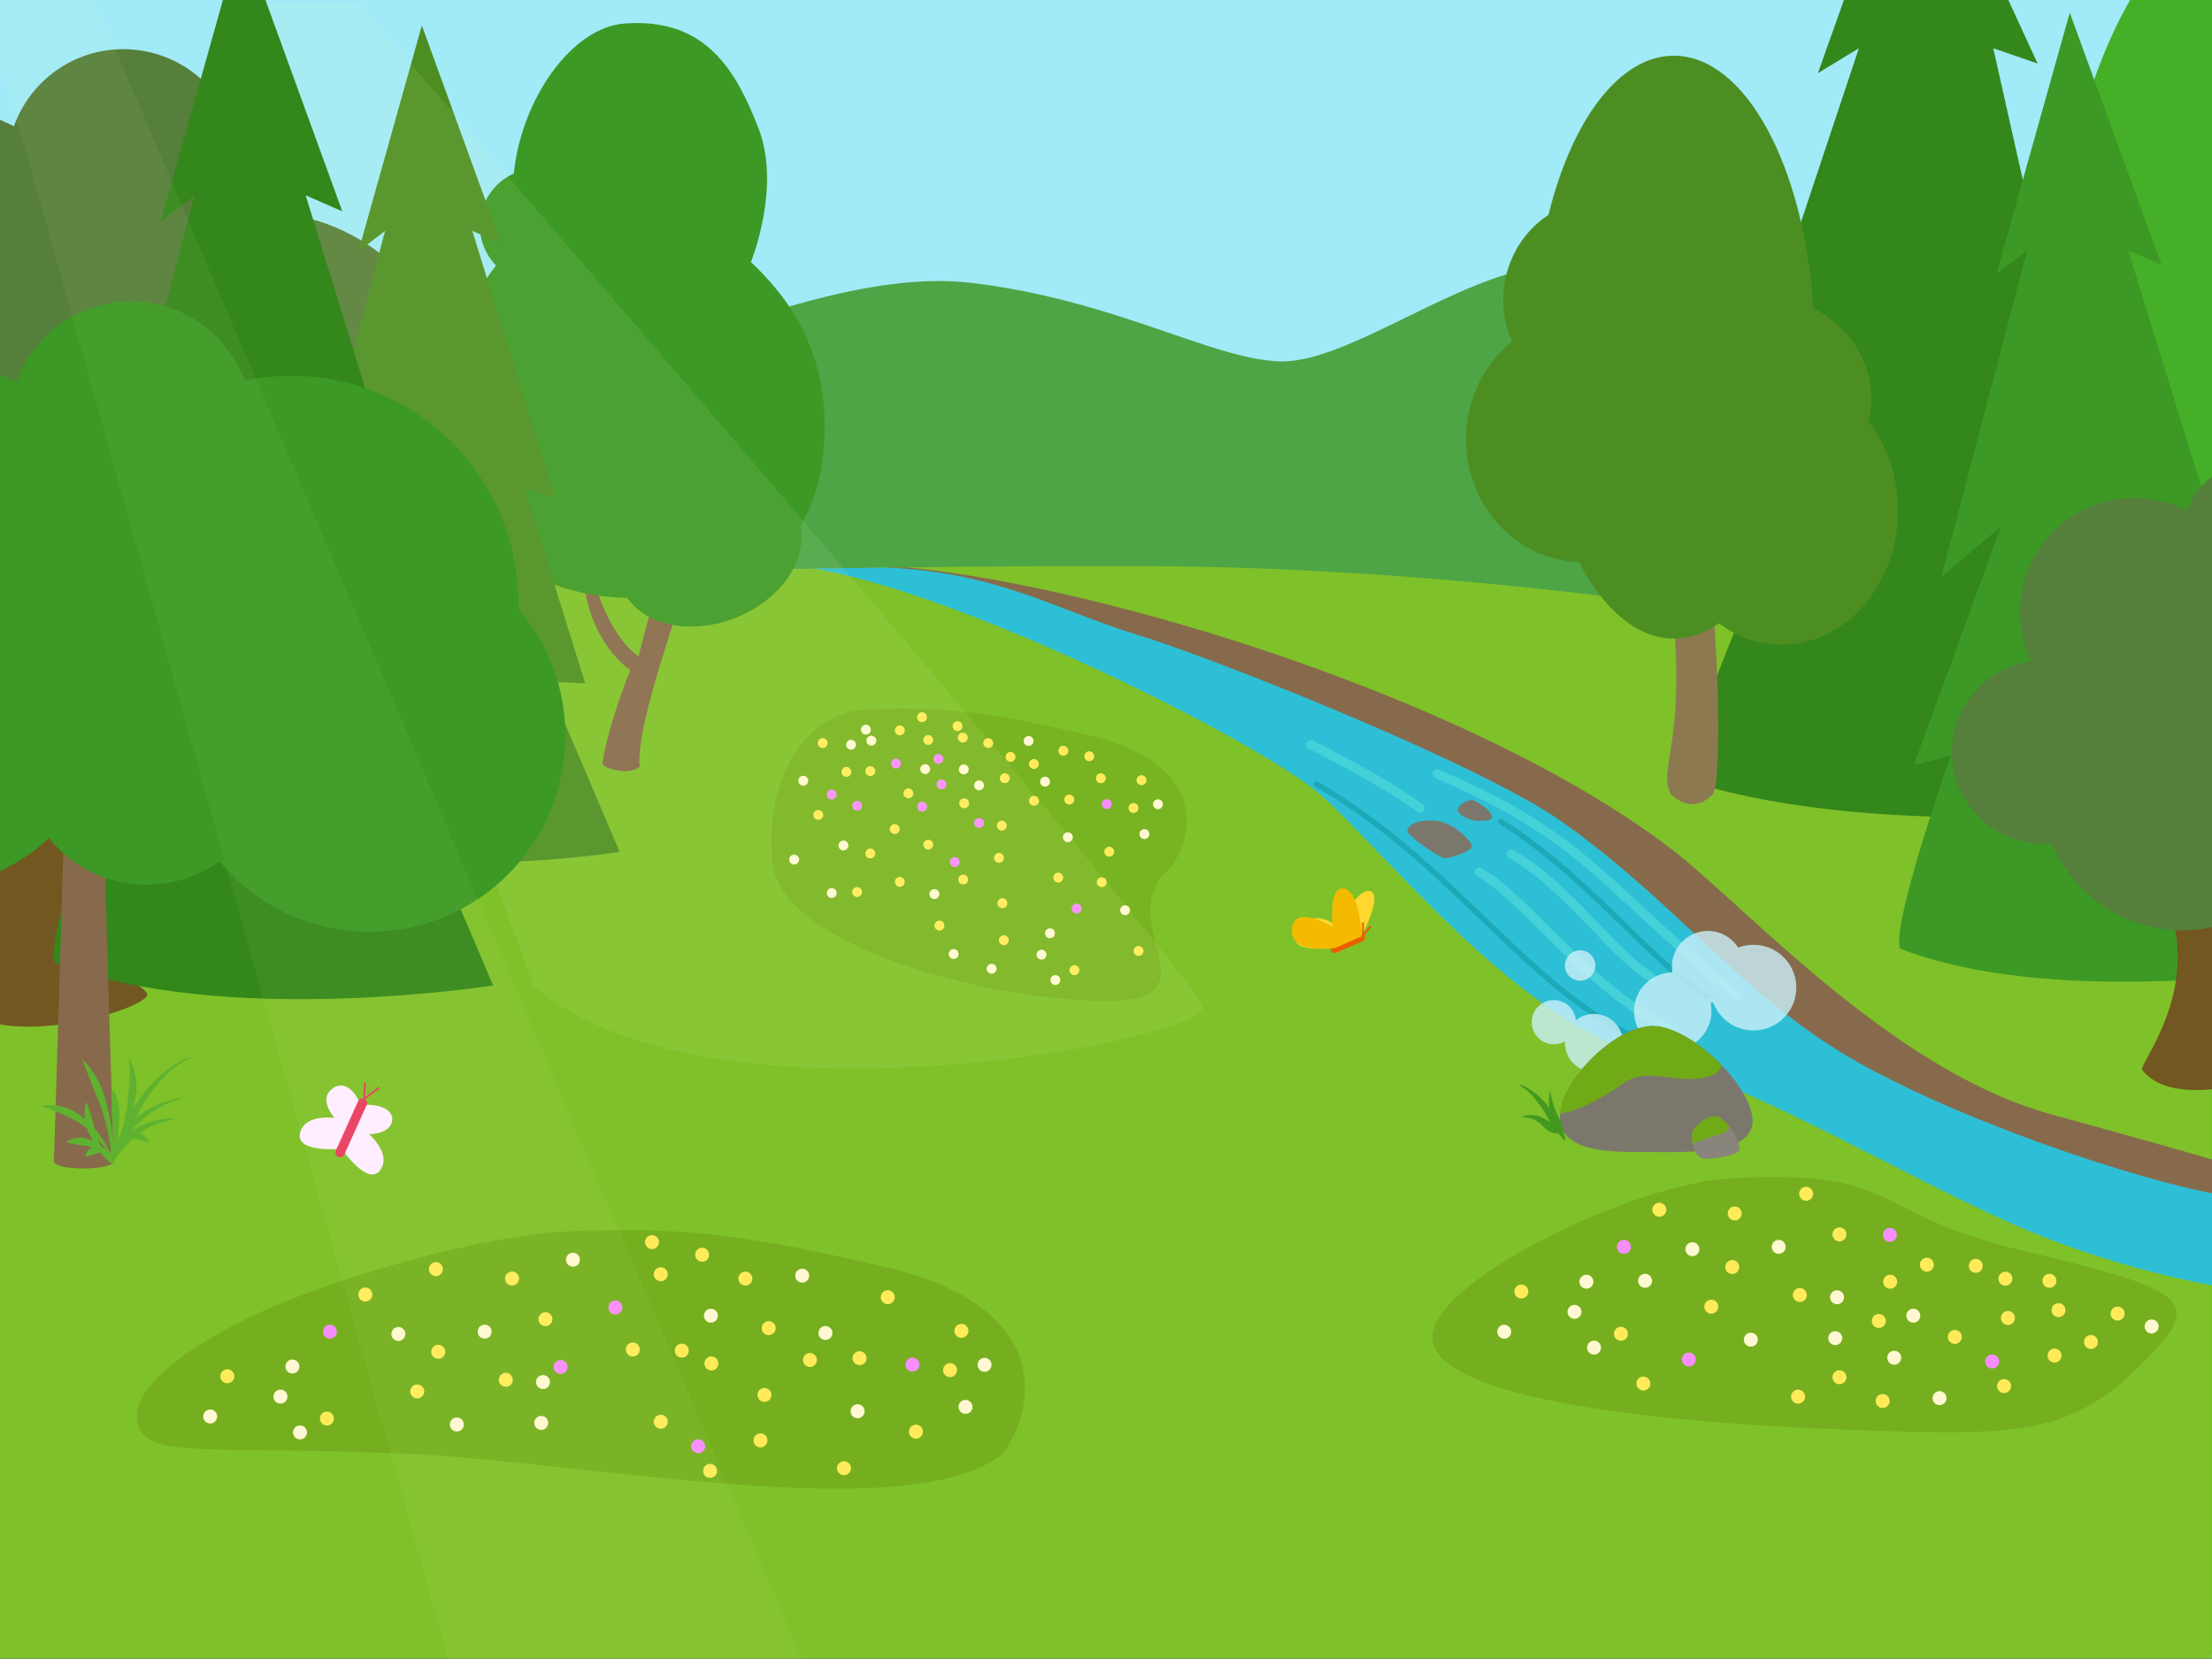 <?xml version="1.0" encoding="utf-8"?>
<!-- Generator: Adobe Illustrator 15.0.0, SVG Export Plug-In . SVG Version: 6.00 Build 0)  -->
<!DOCTYPE svg PUBLIC "-//W3C//DTD SVG 1.1//EN" "http://www.w3.org/Graphics/SVG/1.1/DTD/svg11.dtd">
<svg version="1.1" id="Final" xmlns="http://www.w3.org/2000/svg" xmlns:xlink="http://www.w3.org/1999/xlink" x="0px" y="0px"
	 width="480px" height="360px" viewBox="0 0 480 360" enable-background="new 0 0 480 360" xml:space="preserve">
<rect x="0" y="0" width="480" height="360" fill="#333333" stroke="none"/>
<g id="fixed">
	<rect x="-0.024" y="-0.104" fill="#A1EAF7" width="480" height="360.001"/>
	<path fill="#4DA546" d="M434.532,98.387c-22.273,6.089-78.836-42.631-98.41-40.805c-19.572,1.827-43.77,21.448-58.619,20.84
		c-14.85-0.609-35.773-13.395-66.822-17.048s-74.006,19.585-88.18,21.411c-14.174,1.826-38.714-4.973-71.787-15.932
		C17.64,55.895,0.489,66.245,0.489,66.245v292.623h479.486V72.16C477.63,74.161,455.591,92.631,434.532,98.387z"/>
	<path fill="#7FC129" d="M479.976,359.897V153.77c-26.791-7.415-128.674-30.463-230.174-30.909
		c-113.94-0.499-179.183,6.789-249.826-9.923v246.96H479.976z"/>
</g>
<g>
	<path fill="#876A4B" d="M519.876,212.368c-0.797,3.195-33.553,13.582-43.938,0c-1.598-1.598,20.771-27.162,7.988-57.521
		c9.586-9.587,29.559-7.988,27.961,0C495.909,206.775,520.675,209.173,519.876,212.368"/>
	<path fill="#45AF27" d="M546.776,70.297c0,52.799-22.564,95.6-50.4,95.6c-27.834,0-50.4-42.801-50.4-95.6s22.566-95.6,50.4-95.6
		C524.212-25.303,546.776,17.498,546.776,70.297"/>
</g>
<g>
	<path fill="#725721" d="M31.923,215.97c-0.798,3.195-33.552,13.582-43.938,0c-1.597-1.598,20.771-27.161,7.989-57.521
		c9.586-9.587,29.559-7.989,27.961,0C7.956,210.378,32.723,212.774,31.923,215.97"/>
	<path fill="#567F3B" d="M-36.932,92.942c-5.808,7.907-9.242,17.667-9.242,28.23c0,26.364,21.372,47.734,47.734,47.734
		c7.631,0,14.843-1.79,21.24-4.974l0.173-0.09c3.147,0.991,6.496,1.528,9.97,1.528c11.651,0,21.892-6.017,27.804-15.107l-0.038-0.03
		c4.125,3.405,9.414,5.45,15.181,5.45c13.184,0,23.869-10.686,23.869-23.866c0-7.62-3.57-14.405-9.129-18.775l0.206,0.171
		c5.012-6.967,7.965-15.513,7.965-24.75c0-23.434-18.997-42.43-42.432-42.43c-2.256,0-4.472,0.176-6.632,0.516l-0.093-0.14
		c1.48-3.208,2.305-6.779,2.305-10.544c0-13.913-11.279-25.192-25.193-25.192c-10.95,0-20.264,6.986-23.737,16.743l-0.052-0.03
		c-5.312-2.771-11.353-4.337-17.759-4.337c-21.236,0-38.454,17.216-38.454,38.453c0,12.994,6.446,24.481,16.313,31.442
		L-36.932,92.942z"/>
</g>
<path fill="#33871B" d="M415.667-43.725l-21.184,59.599l8.891-5.405l-24.781,74.413l17.215-11.501l-25.158,54.37l10.594-2.092
	c0,0-17.213,38.688-14.566,43.915c43.695,13.593,105.926,5.228,105.926,5.228l-21.186-42.868h7.945l-23.834-53.325l13.242,4.183
	l-16.24-72.322l9.619,3.314L415.667-43.725z"/>
<path fill="#3C9925" d="M449.14,2.739l-15.928,56.745l6.686-5.147l-18.633,70.851l12.943-10.95l-18.916,51.767l7.965-1.991
	c0,0-12.941,36.835-10.951,41.812c32.854,12.941,86.518,4.495,86.518,4.495l-18.205-42.781l9.557,0.455l-15.256-48.956l7.52,2.079
	l-20.621-66.78l7.234,3.156L449.14,2.739z"/>
<g id="tree2">
	<path fill="#876A4B" d="M143.36,126.235c-1.751,3.764-4.773,16.155-4.773,16.155s-6.045-3.324-9.75-16.679
		c-3.549-0.852-2.082,1.23-2.082,1.23c1.857,13.333,10.019,18.471,10.019,18.471s-4.836,11.788-6.045,20.251
		c0.202,1.178,6.045,2.721,8.101,0.666c-1.149-8.524,9.66-37.162,9.545-38.862C149.468,125.162,145.11,122.473,143.36,126.235"/>
	<path fill="#3C9925" d="M107.798,57.364c-5.389,7.1-13.028,19.89-11.942,34.283c1.657,21.948,16.151,38.099,41.413,38.099
		c-0.379,0-0.756-0.004-1.131-0.011c4.121,6.08,13.978,8.073,23.445,4.342c9.784-3.856,15.701-12.467,14.04-19.896l0.125-0.184
		c2.672-4.424,4.323-9.796,4.933-16.138c2.071-21.534-8.282-33.958-15.736-40.998c0,0,6.626-16.15,1.657-28.988
		c-4.97-12.838-11.596-24.02-28.989-22.776c-11.697,0.835-22.463,16.631-24.095,32.353l-0.019,0.2
		c-4.336,1.938-7.359,6.287-7.359,11.344c0,3.346,1.326,6.381,3.477,8.614L107.798,57.364z"/>
</g>
<g id="tree1_1_">
	<path fill="#8C7950" d="M371.61,172.421c-2.324,2.308-5.305,3.302-9.088-0.08c-3.041-6.589,4.445-11.193-0.506-48.657
		c1.307-5.93,6.588-9.124,8.615,0C372.659,132.807,373.935,170.112,371.61,172.421"/>
	<path fill="#4D8E23" d="M405.378,91.309c2.07-6.996-0.398-15.38-6.883-21.075c-1.562-1.371-3.25-2.489-5.004-3.358
		c-1.994-30.93-14.781-54.787-30.26-54.787c-11.877,0-22.168,14.045-27.217,34.552c-5.881,3.813-9.803,10.647-9.803,18.446
		c0,3.228,0.676,6.287,1.881,9.038c-6.059,4.863-9.975,12.554-9.975,21.212c0,14.448,10.896,26.2,24.48,26.607
		c5.434,10.324,12.678,16.627,20.633,16.627c3.42,0,6.707-1.164,9.775-3.311c3.932,2.926,8.609,4.631,13.635,4.631
		c13.92,0,25.205-13.034,25.205-29.113C411.847,103.292,409.399,96.467,405.378,91.309"/>
</g>
<g id="river_1_">
	<path fill="#876A4B" d="M196.702,123.112c43.077,4.103,123.58,28.707,165.92,61.083c16.066,12.284,47.775,48.102,82.564,57.641
		s41.539,11.795,41.539,11.795v9.026c0,0-61.539-11.283-92.309-32.821s-78.461-57.437-108.717-70.257
		c-26.359-11.169-93.125-36.415-93.125-36.415L196.702,123.112z"/>
	<path fill="#2DBFD6" d="M485.187,279.785c0,0-23.076-3.077-47.691-13.847c-24.617-10.769-55.385-29.743-82.053-37.436
		c-26.666-7.692-55.896-44.615-68.717-55.898c-12.82-11.282-76.738-43.573-110.071-49.215l15.921-0.226
		c24.103,1.026,37.227,9.44,54.15,14.568c16.922,5.129,76.156,28.712,92.82,41.026c25.26,17.975,38.975,38.154,64.615,52.309
		c25.641,14.153,66.236,26.974,80,28.513L485.187,279.785z"/>
	<path fill="#1DA9B7" d="M355.604,226.065c-0.08,0-0.164-0.017-0.244-0.052c-12.398-5.537-22.805-15.533-33.822-26.116
		c-10.738-10.314-21.842-20.98-36.223-29.257c-0.287-0.165-0.387-0.532-0.221-0.819c0.164-0.287,0.531-0.386,0.818-0.221
		c14.51,8.35,25.666,19.067,36.457,29.432c10.939,10.508,21.273,20.434,33.48,25.886c0.303,0.135,0.438,0.49,0.303,0.792
		C356.054,225.934,355.835,226.065,355.604,226.065z M371.229,216.563c0.168-0.285,0.072-0.653-0.213-0.822
		c-5.904-3.484-11.512-8.957-18.002-15.294c-7.51-7.329-16.02-15.637-27.008-22.675c-0.279-0.179-0.65-0.098-0.83,0.182
		c-0.178,0.279-0.098,0.65,0.182,0.829c10.887,6.972,19.35,15.233,26.816,22.523c6.549,6.391,12.203,11.911,18.232,15.469
		c0.096,0.056,0.201,0.083,0.305,0.083C370.917,216.858,371.116,216.753,371.229,216.563z"/>
	<path fill="#44D1D8" d="M363.438,224.894c-0.148,0-0.301-0.033-0.441-0.104c-11.701-5.771-21.066-15.113-28.592-22.619
		c-5.252-5.24-9.789-9.766-13.889-11.988c-0.486-0.264-0.666-0.871-0.402-1.355c0.264-0.486,0.871-0.666,1.355-0.402
		c4.354,2.36,8.984,6.98,14.348,12.33c7.809,7.788,16.658,16.615,28.062,22.241c0.496,0.244,0.699,0.844,0.455,1.339
		C364.161,224.688,363.806,224.894,363.438,224.894z M377.864,216.538c0.314-0.454,0.199-1.077-0.254-1.391
		c-4.135-2.851-12.475-10.465-28.09-24.802c-14.264-13.097-27.072-18.801-34.725-22.208c-0.908-0.404-1.746-0.777-2.506-1.127
		c-0.502-0.23-1.096-0.011-1.326,0.49c-0.232,0.502-0.012,1.096,0.49,1.326c0.768,0.354,1.611,0.729,2.527,1.138
		c7.541,3.357,20.164,8.979,34.188,21.854c15.682,14.398,24.062,22.049,28.305,24.975c0.174,0.119,0.371,0.177,0.568,0.177
		C377.358,216.971,377.671,216.82,377.864,216.538z M359.013,212.464c0.285-0.473,0.131-1.088-0.342-1.371
		c-3.439-2.063-7.428-6.203-11.65-10.584c-5.486-5.692-11.703-12.145-18.541-16.049c-0.479-0.274-1.09-0.107-1.363,0.372
		s-0.107,1.091,0.371,1.364c6.588,3.763,12.701,10.104,18.092,15.7c4.318,4.479,8.396,8.711,12.062,10.911
		c0.16,0.097,0.338,0.143,0.514,0.143C358.495,212.95,358.825,212.776,359.013,212.464z M308.989,175.98
		c0.33-0.442,0.238-1.069-0.205-1.399c-8.176-6.088-23.234-13.557-23.871-13.871c-0.496-0.244-1.096-0.042-1.34,0.453
		s-0.043,1.095,0.453,1.34c0.154,0.076,15.533,7.704,23.562,13.683c0.18,0.134,0.389,0.198,0.598,0.198
		C308.491,176.384,308.792,176.244,308.989,175.98z"/>
	<path opacity="0.8" fill="#CAF0F9" d="M346.183,209.516c0,1.822-1.477,3.3-3.299,3.3s-3.301-1.478-3.301-3.3
		c0-1.823,1.479-3.3,3.301-3.3S346.183,207.692,346.183,209.516 M371.767,217.519c1.305,3.558,4.723,6.096,8.732,6.096
		c5.135,0,9.299-4.164,9.299-9.3s-4.164-9.299-9.299-9.299c-1.172,0-2.293,0.219-3.326,0.614l-0.006-0.024
		c-1.389-2.159-3.811-3.59-6.568-3.59c-4.307,0-7.799,3.492-7.799,7.8c0,0.396,0.029,0.784,0.086,1.164l0.016,0.04
		c-4.602,0.044-8.318,3.784-8.318,8.396c0,4.639,3.76,8.399,8.4,8.399c4.639,0,8.398-3.761,8.398-8.399
		c0-0.629-0.074-1.24-0.205-1.829l-0.09,0.014c0.242-0.015,0.48-0.04,0.715-0.077L371.767,217.519z M339.603,225.956
		c-0.008,0.119-0.02,0.237-0.02,0.358c0,3.479,2.82,6.3,6.301,6.3c3.479,0,6.299-2.82,6.299-6.3s-2.82-6.3-6.299-6.3
		c-1.484,0-2.846,0.516-3.922,1.374l0.002-0.008c-0.219-2.448-2.275-4.366-4.779-4.366c-2.652,0-4.801,2.149-4.801,4.8
		c0,2.651,2.148,4.8,4.801,4.8c0.832,0,1.617-0.212,2.299-0.586L339.603,225.956z"/>
	<path fill="#7C776C" d="M323.749,177.197c0,1.134-2.408,0.901-3.402,0.901c-0.996,0-4.004-1.169-4.004-2.302
		c0-1.134,2.008-2.202,3.002-2.202S323.749,176.064,323.749,177.197 M319.36,183.67c0-1.133-3.955-5.352-8.143-5.584
		c-4.188-0.233-5.797,1.133-5.797,2.267s7.129,5.877,8.123,5.877C314.54,186.229,319.36,184.804,319.36,183.67"/>
</g>
<g>
	<path fill="#7C776C" d="M380.308,243.283c0,7.553-15.475,6.709-23.74,6.709c-8.264,0-18.061-0.188-18.061-7.741
		s11.861-19.609,20.125-19.609C366.897,222.642,380.308,235.731,380.308,243.283"/>
	<path fill="#89857C" d="M377.493,249.146c0,1.729-5.488,2.309-7.582,2.309s-2.803-3.381-2.803-5.111c0-1.729,3.016-4.12,5.109-4.12
		S377.493,247.417,377.493,249.146"/>
	<path fill="#71AA17" d="M358.632,222.642c4.459,0,10.412,3.809,14.951,8.502c-0.316,1.461-1.648,2.513-5.096,2.896
		c-5.936,0.658-11.541-2.309-16.156,0.988c-3.578,2.557-8.744,5.706-13.803,6.686C339.062,234.141,350.56,222.642,358.632,222.642
		 M372.218,242.224c-2.094,0-5.109,2.391-5.109,4.12c0,0.512,0.062,1.168,0.203,1.839c0.885-0.351,2.027-0.778,3.484-1.278
		c3.551-1.217,3.693-0.856,4.516-2.321C374.319,243.272,373.159,242.224,372.218,242.224"/>
</g>
<path fill="#4D8E23" d="M91.54,5.523L77.779,54.549l5.776-4.446l-16.097,61.213l11.182-9.46l-16.342,44.726l6.881-1.721
	c0,0-11.181,31.824-9.461,36.126c28.384,11.181,74.748,3.884,74.748,3.884l-15.728-36.963l8.256,0.393l-13.18-42.298l6.496,1.797
	l-17.816-57.696l6.25,2.727L91.54,5.523z"/>
<g>
	<path opacity="0.8" fill="#73AA1D" d="M217.737,315.356c8.389-12.142,8.413-32.291-24.808-40.201
		c-33.22-7.91-46.103-8.688-67.616-8.056s-55.509,11.08-71.645,18.989c-16.135,7.91-26.393,16.986-23.545,23.631
		c2.848,6.645,14.642,4.055,55.771,5.637S197.533,331.838,217.737,315.356"/>
	<path fill="#F78DFF" d="M123.162,296.63c0,0.838-0.679,1.518-1.517,1.518c-0.838,0-1.518-0.68-1.518-1.518
		c0-0.837,0.68-1.517,1.518-1.517C122.483,295.113,123.162,295.793,123.162,296.63 M135.045,283.735
		c0-0.838-0.679-1.518-1.517-1.518s-1.517,0.68-1.517,1.518s0.679,1.517,1.517,1.517S135.045,284.573,135.045,283.735
		 M153.014,313.839c0-0.837-0.679-1.517-1.517-1.517c-0.838,0-1.518,0.68-1.518,1.517c0,0.838,0.68,1.518,1.518,1.518
		C152.334,315.356,153.014,314.677,153.014,313.839 M199.521,296.124c0-0.838-0.68-1.517-1.517-1.517
		c-0.838,0-1.517,0.679-1.517,1.517s0.679,1.518,1.517,1.518C198.842,297.642,199.521,296.962,199.521,296.124 M73.104,288.967
		c0-0.838-0.679-1.517-1.517-1.517c-0.838,0-1.518,0.679-1.518,1.517s0.68,1.517,1.518,1.517
		C72.424,290.483,73.104,289.805,73.104,288.967"/>
	<path fill="#FFF8D2" d="M155.778,285.505c0,0.838-0.679,1.517-1.517,1.517s-1.517-0.679-1.517-1.517s0.679-1.518,1.517-1.518
		S155.778,284.667,155.778,285.505 M125.847,273.356c0-0.838-0.679-1.518-1.517-1.518s-1.517,0.68-1.517,1.518
		s0.679,1.517,1.517,1.517S125.847,274.194,125.847,273.356 M64.969,296.525c0-0.837-0.679-1.517-1.517-1.517
		c-0.838,0-1.518,0.68-1.518,1.517c0,0.838,0.68,1.518,1.518,1.518C64.29,298.043,64.969,297.363,64.969,296.525 M87.957,289.471
		c0-0.837-0.68-1.517-1.517-1.517c-0.838,0-1.517,0.68-1.517,1.517c0,0.838,0.679,1.518,1.517,1.518
		C87.277,290.988,87.957,290.309,87.957,289.471 M175.594,276.816c0-0.838-0.679-1.517-1.517-1.517
		c-0.838,0-1.518,0.679-1.518,1.517s0.68,1.517,1.518,1.517C174.915,278.333,175.594,277.654,175.594,276.816 M180.636,289.254
		c0-0.837-0.68-1.517-1.517-1.517c-0.838,0-1.518,0.68-1.518,1.517c0,0.838,0.679,1.518,1.518,1.518
		C179.956,290.771,180.636,290.092,180.636,289.254 M100.647,309.107c0-0.837-0.68-1.517-1.517-1.517
		c-0.838,0-1.518,0.68-1.518,1.517c0,0.838,0.679,1.518,1.518,1.518C99.968,310.625,100.647,309.945,100.647,309.107
		 M119.35,299.899c0-0.837-0.679-1.517-1.517-1.517c-0.838,0-1.518,0.68-1.518,1.517c0,0.838,0.68,1.518,1.518,1.518
		C118.67,301.417,119.35,300.737,119.35,299.899 M106.689,288.966c0-0.837-0.679-1.517-1.517-1.517c-0.838,0-1.518,0.68-1.518,1.517
		c0,0.838,0.68,1.518,1.518,1.518C106.01,290.483,106.689,289.804,106.689,288.966 M62.379,303.065c0-0.838-0.679-1.518-1.517-1.518
		s-1.517,0.68-1.517,1.518s0.679,1.517,1.517,1.517S62.379,303.903,62.379,303.065 M47.13,307.381c0-0.837-0.679-1.517-1.517-1.517
		c-0.838,0-1.518,0.68-1.518,1.517c0,0.838,0.68,1.518,1.518,1.518C46.451,308.898,47.13,308.219,47.13,307.381 M66.617,310.834
		c0-0.838-0.68-1.517-1.517-1.517c-0.838,0-1.517,0.679-1.517,1.517s0.679,1.517,1.517,1.517
		C65.938,312.351,66.617,311.672,66.617,310.834 M187.616,306.239c0-0.837-0.679-1.517-1.517-1.517s-1.517,0.68-1.517,1.517
		c0,0.838,0.679,1.518,1.517,1.518S187.616,307.077,187.616,306.239 M211.028,305.29c0-0.838-0.679-1.517-1.517-1.517
		s-1.517,0.679-1.517,1.517s0.679,1.518,1.517,1.518S211.028,306.128,211.028,305.29 M215.163,296.16
		c0-0.838-0.679-1.517-1.517-1.517s-1.517,0.679-1.517,1.517s0.679,1.517,1.517,1.517S215.163,296.998,215.163,296.16
		 M118.962,308.771c0-0.838-0.679-1.517-1.517-1.517s-1.517,0.679-1.517,1.517s0.679,1.518,1.517,1.518
		S118.962,309.608,118.962,308.771"/>
	<path fill="#FFEB5A" d="M111.278,299.411c0,0.838-0.68,1.518-1.517,1.518c-0.838,0-1.518-0.68-1.518-1.518s0.679-1.517,1.518-1.517
		C110.599,297.895,111.278,298.573,111.278,299.411 M119.875,286.264c0-0.838-0.68-1.517-1.517-1.517
		c-0.838,0-1.517,0.679-1.517,1.517s0.679,1.517,1.517,1.517C119.195,287.78,119.875,287.102,119.875,286.264 M138.838,292.837
		c0-0.838-0.679-1.517-1.517-1.517s-1.517,0.679-1.517,1.517s0.679,1.518,1.517,1.518S138.838,293.675,138.838,292.837
		 M149.458,293.09c0-0.837-0.68-1.517-1.517-1.517c-0.838,0-1.518,0.68-1.518,1.517c0,0.838,0.679,1.518,1.518,1.518
		C148.778,294.607,149.458,293.928,149.458,293.09 M155.891,295.872c0-0.838-0.679-1.518-1.517-1.518s-1.517,0.68-1.517,1.518
		s0.679,1.517,1.517,1.517S155.891,296.71,155.891,295.872 M184.664,318.603c0-0.838-0.679-1.518-1.517-1.518
		c-0.838,0-1.518,0.68-1.518,1.518s0.68,1.517,1.518,1.517C183.985,320.119,184.664,319.44,184.664,318.603 M166.537,312.56
		c0-0.837-0.68-1.517-1.517-1.517c-0.838,0-1.517,0.68-1.517,1.517c0,0.838,0.679,1.518,1.517,1.518
		C165.857,314.077,166.537,313.397,166.537,312.56 M155.604,319.178c0-0.837-0.679-1.517-1.517-1.517
		c-0.838,0-1.518,0.68-1.518,1.517c0,0.838,0.68,1.518,1.518,1.518C154.924,320.695,155.604,320.016,155.604,319.178
		 M188.038,294.722c0-0.838-0.679-1.518-1.517-1.518s-1.517,0.68-1.517,1.518s0.679,1.517,1.517,1.517
		S188.038,295.56,188.038,294.722 M207.682,297.311c0-0.837-0.679-1.517-1.517-1.517s-1.517,0.68-1.517,1.517
		c0,0.838,0.679,1.518,1.517,1.518S207.682,298.148,207.682,297.311 M167.41,302.698c0-0.838-0.68-1.518-1.517-1.518
		c-0.838,0-1.517,0.68-1.517,1.518s0.679,1.517,1.517,1.517C166.73,304.215,167.41,303.536,167.41,302.698 M177.271,295.113
		c0-0.838-0.679-1.517-1.517-1.517s-1.517,0.679-1.517,1.517s0.679,1.517,1.517,1.517S177.271,295.951,177.271,295.113
		 M210.141,288.792c0-0.838-0.68-1.518-1.517-1.518c-0.838,0-1.517,0.68-1.517,1.518s0.679,1.517,1.517,1.517
		C209.461,290.309,210.141,289.63,210.141,288.792 M194.159,281.485c0-0.837-0.68-1.517-1.517-1.517
		c-0.838,0-1.518,0.68-1.518,1.517c0,0.838,0.679,1.518,1.518,1.518C193.479,283.003,194.159,282.323,194.159,281.485
		 M153.877,272.278c0-0.838-0.679-1.517-1.517-1.517c-0.838,0-1.518,0.679-1.518,1.517s0.68,1.518,1.518,1.518
		C153.198,273.796,153.877,273.116,153.877,272.278 M96.107,275.391c0-0.837-0.68-1.517-1.517-1.517
		c-0.838,0-1.517,0.68-1.517,1.517c0,0.838,0.679,1.518,1.517,1.518C95.428,276.908,96.107,276.229,96.107,275.391 M80.794,280.91
		c0-0.838-0.68-1.517-1.517-1.517c-0.838,0-1.518,0.679-1.518,1.517s0.679,1.517,1.518,1.517
		C80.114,282.427,80.794,281.748,80.794,280.91 M50.849,298.653c0-0.838-0.68-1.518-1.517-1.518c-0.838,0-1.518,0.68-1.518,1.518
		s0.679,1.517,1.518,1.517C50.169,300.17,50.849,299.491,50.849,298.653 M96.613,293.343c0-0.838-0.68-1.517-1.517-1.517
		c-0.838,0-1.517,0.679-1.517,1.517s0.679,1.518,1.517,1.518C95.934,294.86,96.613,294.181,96.613,293.343 M112.635,277.448
		c0-0.837-0.68-1.517-1.517-1.517c-0.838,0-1.517,0.68-1.517,1.517c0,0.838,0.679,1.518,1.517,1.518
		C111.955,278.966,112.635,278.286,112.635,277.448 M143.006,269.539c0-0.837-0.679-1.517-1.517-1.517s-1.517,0.68-1.517,1.517
		c0,0.838,0.679,1.518,1.517,1.518S143.006,270.377,143.006,269.539 M144.905,276.5c0-0.838-0.679-1.517-1.517-1.517
		s-1.517,0.679-1.517,1.517s0.679,1.517,1.517,1.517S144.905,277.338,144.905,276.5 M163.255,277.448
		c0-0.837-0.68-1.517-1.517-1.517c-0.838,0-1.518,0.68-1.518,1.517c0,0.838,0.679,1.518,1.518,1.518
		C162.575,278.966,163.255,278.286,163.255,277.448 M168.317,288.206c0-0.838-0.679-1.518-1.517-1.518s-1.517,0.68-1.517,1.518
		s0.679,1.517,1.517,1.517S168.317,289.044,168.317,288.206 M200.271,310.669c0-0.838-0.679-1.518-1.517-1.518
		c-0.838,0-1.518,0.68-1.518,1.518s0.68,1.517,1.518,1.517C199.592,312.186,200.271,311.507,200.271,310.669 M72.454,307.821
		c0-0.838-0.68-1.517-1.517-1.517c-0.838,0-1.518,0.679-1.518,1.517s0.679,1.518,1.518,1.518
		C71.774,309.339,72.454,308.659,72.454,307.821 M92.062,301.939c0-0.837-0.68-1.517-1.517-1.517c-0.838,0-1.517,0.68-1.517,1.517
		c0,0.838,0.679,1.518,1.517,1.518C91.383,303.457,92.062,302.777,92.062,301.939 M144.907,308.514c0-0.838-0.679-1.517-1.517-1.517
		s-1.517,0.679-1.517,1.517s0.679,1.517,1.517,1.517S144.907,309.352,144.907,308.514"/>
</g>
<g id="patch2">
	<path opacity="0.6" fill="#73AA1D" d="M254.177,188.141c5.951-8.615,5.969-22.911-17.602-28.523
		c-23.57-5.611-32.71-6.164-47.974-5.716c-15.264,0.449-22.89,17.4-20.906,33.717c1.984,16.314,40.708,28.42,69.889,29.543
		C266.767,218.283,239.842,199.834,254.177,188.141"/>
	<path fill="#F78DFF" d="M187.075,174.854c0,0.595-0.482,1.076-1.076,1.076c-0.595,0-1.076-0.481-1.076-1.076
		c0-0.594,0.481-1.076,1.076-1.076C186.593,173.777,187.075,174.26,187.075,174.854 M181.56,172.404
		c0-0.594-0.482-1.076-1.076-1.076c-0.595,0-1.077,0.482-1.077,1.076c0,0.595,0.482,1.076,1.077,1.076
		C181.077,173.48,181.56,172.999,181.56,172.404 M195.506,165.704c0-0.594-0.482-1.076-1.076-1.076
		c-0.595,0-1.077,0.482-1.077,1.076c0,0.595,0.482,1.076,1.077,1.076C195.024,166.78,195.506,166.299,195.506,165.704
		 M201.181,175.05c0-0.594-0.482-1.076-1.076-1.076c-0.595,0-1.077,0.482-1.077,1.076c0,0.595,0.482,1.076,1.077,1.076
		C200.699,176.126,201.181,175.645,201.181,175.05 M204.709,164.688c0-0.594-0.482-1.076-1.076-1.076
		c-0.595,0-1.076,0.482-1.076,1.076c0,0.595,0.481,1.076,1.076,1.076C204.227,165.764,204.709,165.282,204.709,164.688
		 M205.37,170.2c0-0.595-0.481-1.076-1.076-1.076s-1.076,0.481-1.076,1.076c0,0.594,0.481,1.076,1.076,1.076
		S205.37,170.794,205.37,170.2 M213.527,178.577c0-0.594-0.481-1.076-1.076-1.076c-0.595,0-1.077,0.482-1.077,1.076
		c0,0.595,0.481,1.076,1.077,1.076C213.046,179.653,213.527,179.172,213.527,178.577 M208.255,187.064
		c0-0.595-0.482-1.076-1.076-1.076c-0.595,0-1.077,0.481-1.077,1.076s0.482,1.076,1.077,1.076
		C207.772,188.141,208.255,187.659,208.255,187.064 M241.251,174.494c0-0.594-0.48-1.075-1.074-1.075
		c-0.596,0-1.077,0.481-1.077,1.075c0,0.595,0.481,1.076,1.077,1.076C240.771,175.57,241.251,175.089,241.251,174.494
		 M234.69,197.153c0-0.594-0.481-1.076-1.076-1.076c-0.594,0-1.076,0.482-1.076,1.076c0,0.595,0.482,1.076,1.076,1.076
		C234.209,198.229,234.69,197.748,234.69,197.153"/>
	<path fill="#FFF8D2" d="M210.217,166.96c0,0.594-0.482,1.076-1.076,1.076c-0.595,0-1.077-0.482-1.077-1.076
		s0.482-1.076,1.077-1.076C209.734,165.884,210.217,166.366,210.217,166.96 M201.843,166.893c0-0.594-0.482-1.075-1.076-1.075
		c-0.594,0-1.076,0.481-1.076,1.075c0,0.595,0.482,1.076,1.076,1.076C201.361,167.969,201.843,167.487,201.843,166.893
		 M188.98,158.341c0-0.595-0.482-1.076-1.076-1.076c-0.595,0-1.076,0.481-1.076,1.076s0.481,1.076,1.076,1.076
		C188.498,159.417,188.98,158.936,188.98,158.341 M185.748,161.602c0-0.595-0.481-1.076-1.076-1.076
		c-0.595,0-1.077,0.481-1.077,1.076c0,0.594,0.482,1.076,1.077,1.076C185.267,162.678,185.748,162.195,185.748,161.602
		 M190.158,160.72c0-0.595-0.482-1.076-1.076-1.076c-0.595,0-1.077,0.481-1.077,1.076c0,0.594,0.481,1.076,1.077,1.076
		C189.676,161.796,190.158,161.313,190.158,160.72 M228.919,202.517c0-0.594-0.481-1.076-1.076-1.076
		c-0.595,0-1.077,0.482-1.077,1.076c0,0.595,0.482,1.076,1.077,1.076C228.438,203.593,228.919,203.111,228.919,202.517
		 M245.229,197.512c0-0.595-0.482-1.076-1.076-1.076s-1.076,0.481-1.076,1.076s0.482,1.076,1.076,1.076
		S245.229,198.106,245.229,197.512 M224.275,160.796c0-0.594-0.482-1.076-1.076-1.076c-0.595,0-1.076,0.482-1.076,1.076
		s0.481,1.076,1.076,1.076C223.793,161.872,224.275,161.39,224.275,160.796 M227.853,169.62c0-0.594-0.482-1.076-1.076-1.076
		c-0.595,0-1.077,0.482-1.077,1.076c0,0.595,0.482,1.076,1.077,1.076C227.37,170.696,227.853,170.215,227.853,169.62
		 M213.528,170.42c0-0.594-0.482-1.076-1.077-1.076s-1.077,0.482-1.077,1.076c0,0.595,0.482,1.076,1.077,1.076
		S213.528,171.015,213.528,170.42 M208.016,207.02c0-0.595-0.482-1.077-1.077-1.077c-0.594,0-1.076,0.482-1.076,1.077
		s0.482,1.076,1.076,1.076C207.534,208.096,208.016,207.614,208.016,207.02 M203.827,194.012c0-0.595-0.482-1.076-1.076-1.076
		c-0.595,0-1.077,0.481-1.077,1.076s0.482,1.077,1.077,1.077C203.345,195.089,203.827,194.606,203.827,194.012 M173.402,186.516
		c0-0.595-0.482-1.076-1.076-1.076c-0.595,0-1.077,0.481-1.077,1.076s0.481,1.076,1.077,1.076
		C172.92,187.592,173.402,187.11,173.402,186.516 M181.56,193.791c0-0.594-0.482-1.076-1.076-1.076
		c-0.595,0-1.077,0.482-1.077,1.076c0,0.595,0.482,1.076,1.077,1.076C181.077,194.867,181.56,194.386,181.56,193.791
		 M175.388,169.416c0-0.594-0.482-1.076-1.076-1.076c-0.595,0-1.077,0.482-1.077,1.076c0,0.595,0.482,1.076,1.077,1.076
		C174.906,170.492,175.388,170.011,175.388,169.416 M227.082,207.156c0-0.594-0.482-1.075-1.076-1.075
		c-0.595,0-1.076,0.481-1.076,1.075c0,0.595,0.481,1.076,1.076,1.076C226.6,208.232,227.082,207.751,227.082,207.156
		 M216.263,210.219c0-0.595-0.482-1.076-1.076-1.076c-0.595,0-1.077,0.481-1.077,1.076s0.482,1.076,1.077,1.076
		C215.78,211.295,216.263,210.813,216.263,210.219 M230.088,212.668c0-0.594-0.482-1.075-1.076-1.075
		c-0.595,0-1.077,0.481-1.077,1.075c0,0.595,0.482,1.077,1.077,1.077C229.606,213.745,230.088,213.263,230.088,212.668
		 M232.806,181.673c0-0.595-0.482-1.076-1.076-1.076c-0.595,0-1.077,0.481-1.077,1.076c0,0.594,0.481,1.076,1.077,1.076
		C232.323,182.749,232.806,182.267,232.806,181.673 M249.417,180.999c0-0.595-0.482-1.077-1.076-1.077
		c-0.596,0-1.076,0.482-1.076,1.077c0,0.594,0.48,1.076,1.076,1.076C248.935,182.075,249.417,181.593,249.417,180.999
		 M252.351,174.52c0-0.594-0.482-1.075-1.076-1.075c-0.596,0-1.076,0.481-1.076,1.075c0,0.595,0.48,1.077,1.076,1.077
		C251.868,175.597,252.351,175.114,252.351,174.52 M184.096,183.468c0-0.594-0.482-1.075-1.076-1.075
		c-0.595,0-1.077,0.481-1.077,1.075c0,0.595,0.482,1.076,1.077,1.076C183.613,184.544,184.096,184.062,184.096,183.468"/>
	<path fill="#FFEB5A" d="M178.644,176.826c0,0.595-0.481,1.077-1.076,1.077c-0.595,0-1.077-0.482-1.077-1.077
		c0-0.594,0.481-1.075,1.077-1.075C178.162,175.751,178.644,176.232,178.644,176.826 M184.743,167.498
		c0-0.594-0.482-1.075-1.076-1.075c-0.595,0-1.077,0.481-1.077,1.075c0,0.595,0.482,1.077,1.077,1.077
		C184.261,168.575,184.743,168.093,184.743,167.498 M198.197,172.162c0-0.594-0.481-1.076-1.075-1.076
		c-0.596,0-1.077,0.482-1.077,1.076c0,0.595,0.481,1.076,1.077,1.076C197.716,173.238,198.197,172.757,198.197,172.162
		 M195.229,179.9c0-0.594-0.482-1.075-1.076-1.075c-0.595,0-1.076,0.481-1.076,1.075c0,0.596,0.481,1.077,1.076,1.077
		C194.747,180.978,195.229,180.496,195.229,179.9 M189.938,167.333c0-0.593-0.482-1.075-1.076-1.075
		c-0.595,0-1.076,0.482-1.076,1.075c0,0.595,0.481,1.077,1.076,1.077C189.455,168.41,189.938,167.928,189.938,167.333
		 M218.599,195.995c0-0.594-0.482-1.075-1.076-1.075c-0.595,0-1.076,0.481-1.076,1.075c0,0.595,0.481,1.077,1.076,1.077
		C218.116,197.072,218.599,196.59,218.599,195.995 M196.331,191.366c0-0.594-0.482-1.076-1.076-1.076
		c-0.595,0-1.076,0.482-1.076,1.076s0.481,1.076,1.076,1.076C195.849,192.442,196.331,191.96,196.331,191.366 M189.938,185.192
		c0-0.594-0.482-1.076-1.076-1.076c-0.595,0-1.076,0.482-1.076,1.076c0,0.595,0.481,1.076,1.076,1.076
		C189.455,186.269,189.938,185.787,189.938,185.192 M210.297,174.315c0-0.594-0.482-1.076-1.077-1.076s-1.077,0.482-1.077,1.076
		s0.482,1.076,1.077,1.076S210.297,174.909,210.297,174.315 M230.71,190.443c0-0.594-0.481-1.076-1.075-1.076
		c-0.595,0-1.076,0.482-1.076,1.076c0,0.595,0.481,1.077,1.076,1.077C230.229,191.521,230.71,191.038,230.71,190.443
		 M217.85,186.156c0-0.594-0.482-1.075-1.076-1.075c-0.595,0-1.076,0.481-1.076,1.075c0,0.595,0.481,1.077,1.076,1.077
		C217.368,187.233,217.85,186.751,217.85,186.156 M210.092,190.853c0-0.595-0.482-1.076-1.076-1.076
		c-0.595,0-1.077,0.481-1.077,1.076c0,0.594,0.482,1.076,1.077,1.076C209.61,191.929,210.092,191.446,210.092,190.853
		 M233.104,173.499c0-0.594-0.481-1.076-1.076-1.076c-0.595,0-1.077,0.482-1.077,1.076c0,0.595,0.481,1.076,1.077,1.076
		C232.623,174.575,233.104,174.094,233.104,173.499 M247.042,175.336c0-0.594-0.482-1.075-1.076-1.075s-1.076,0.481-1.076,1.075
		c0,0.595,0.482,1.077,1.076,1.077S247.042,175.931,247.042,175.336 M218.469,179.158c0-0.594-0.482-1.075-1.076-1.075
		c-0.595,0-1.076,0.481-1.076,1.075c0,0.595,0.481,1.078,1.076,1.078C217.987,180.236,218.469,179.753,218.469,179.158
		 M225.465,173.777c0-0.595-0.482-1.076-1.077-1.076s-1.077,0.481-1.077,1.076c0,0.594,0.482,1.076,1.077,1.076
		S225.465,174.371,225.465,173.777 M248.786,169.292c0-0.594-0.482-1.076-1.076-1.076s-1.076,0.482-1.076,1.076
		c0,0.595,0.482,1.076,1.076,1.076S248.786,169.887,248.786,169.292 M239.959,168.877c0-0.594-0.482-1.076-1.077-1.076
		c-0.594,0-1.076,0.482-1.076,1.076c0,0.595,0.482,1.076,1.076,1.076C239.477,169.953,239.959,169.472,239.959,168.877
		 M237.447,164.108c0-0.594-0.482-1.076-1.076-1.076c-0.595,0-1.076,0.482-1.076,1.076c0,0.595,0.481,1.076,1.076,1.076
		C236.965,165.185,237.447,164.703,237.447,164.108 M231.827,162.924c0-0.594-0.482-1.076-1.077-1.076
		c-0.594,0-1.076,0.482-1.076,1.076c0,0.595,0.482,1.076,1.076,1.076C231.344,164,231.827,163.519,231.827,162.924 M225.434,165.79
		c0-0.594-0.482-1.076-1.077-1.076s-1.077,0.482-1.077,1.076c0,0.595,0.482,1.076,1.077,1.076S225.434,166.385,225.434,165.79
		 M220.362,164.247c0-0.594-0.482-1.076-1.076-1.076c-0.595,0-1.076,0.482-1.076,1.076s0.481,1.076,1.076,1.076
		C219.88,165.323,220.362,164.841,220.362,164.247 M208.867,157.576c0-0.595-0.482-1.076-1.076-1.076
		c-0.594,0-1.076,0.481-1.076,1.076s0.482,1.076,1.076,1.076C208.385,158.652,208.867,158.171,208.867,157.576 M187.071,193.571
		c0-0.595-0.482-1.076-1.076-1.076c-0.595,0-1.076,0.481-1.076,1.076c0,0.594,0.481,1.076,1.076,1.076
		C186.589,194.647,187.071,194.165,187.071,193.571 M240.147,191.438c0-0.594-0.482-1.076-1.076-1.076
		c-0.596,0-1.076,0.482-1.076,1.076c0,0.595,0.48,1.076,1.076,1.076C239.665,192.514,240.147,192.032,240.147,191.438
		 M218.901,204.026c0-0.595-0.482-1.076-1.076-1.076c-0.595,0-1.077,0.481-1.077,1.076c0,0.594,0.482,1.076,1.077,1.076
		C218.419,205.103,218.901,204.62,218.901,204.026 M204.93,200.846c0-0.594-0.482-1.075-1.076-1.075
		c-0.595,0-1.077,0.481-1.077,1.075c0,0.595,0.482,1.077,1.077,1.077C204.447,201.923,204.93,201.44,204.93,200.846
		 M179.606,161.244c0-0.594-0.482-1.076-1.076-1.076c-0.595,0-1.077,0.482-1.077,1.076c0,0.595,0.482,1.076,1.077,1.076
		C179.124,162.32,179.606,161.839,179.606,161.244 M201.154,155.633c0-0.595-0.481-1.076-1.076-1.076
		c-0.595,0-1.077,0.481-1.077,1.076s0.482,1.076,1.077,1.076C200.673,156.709,201.154,156.228,201.154,155.633 M202.501,160.571
		c0-0.595-0.482-1.076-1.076-1.076c-0.595,0-1.077,0.481-1.077,1.076s0.482,1.076,1.077,1.076
		C202.02,161.647,202.501,161.166,202.501,160.571 M196.331,158.489c0-0.595-0.482-1.076-1.076-1.076
		c-0.595,0-1.076,0.481-1.076,1.076c0,0.594,0.481,1.076,1.076,1.076C195.849,159.565,196.331,159.083,196.331,158.489
		 M215.521,161.244c0-0.594-0.481-1.076-1.076-1.076c-0.595,0-1.077,0.482-1.077,1.076c0,0.595,0.482,1.076,1.077,1.076
		C215.039,162.32,215.521,161.839,215.521,161.244 M210,160.058c0-0.594-0.481-1.075-1.076-1.075s-1.076,0.481-1.076,1.075
		c0,0.595,0.481,1.077,1.076,1.077S210,160.652,210,160.058 M219.112,168.877c0-0.595-0.482-1.076-1.076-1.076
		c-0.594,0-1.077,0.481-1.077,1.076c0,0.594,0.482,1.075,1.077,1.075C218.63,169.952,219.112,169.471,219.112,168.877
		 M241.784,184.814c0-0.594-0.482-1.076-1.076-1.076s-1.076,0.482-1.076,1.076c0,0.595,0.482,1.077,1.076,1.077
		S241.784,185.409,241.784,184.814 M234.229,210.531c0-0.595-0.481-1.076-1.075-1.076c-0.595,0-1.077,0.481-1.077,1.076
		c0,0.594,0.482,1.076,1.077,1.076C233.748,211.607,234.229,211.125,234.229,210.531 M248.142,206.358
		c0-0.595-0.48-1.076-1.076-1.076c-0.594,0-1.076,0.481-1.076,1.076c0,0.594,0.482,1.076,1.076,1.076
		C247.661,207.435,248.142,206.952,248.142,206.358 M202.503,183.286c0-0.595-0.482-1.076-1.076-1.076
		c-0.594,0-1.076,0.481-1.076,1.076c0,0.594,0.482,1.076,1.076,1.076C202.021,184.362,202.503,183.88,202.503,183.286"/>
</g>
<g id="patch">
	<path opacity="0.8" fill="#73AA1D" d="M467.964,292.638c10.012-10.844,3.814-13.433-29.406-21.343
		c-33.219-7.91-25.609-17.548-62.129-15.651c-21.514,0.633-68.406,23.45-65.504,35.676c2.9,12.227,47.141,17.284,88.27,18.866
		S450.276,311.794,467.964,292.638"/>
	<path fill="#F78DFF" d="M367.985,295.008c0,0.838-0.678,1.518-1.516,1.518s-1.518-0.68-1.518-1.518c0-0.837,0.68-1.517,1.518-1.517
		S367.985,294.171,367.985,295.008 M411.62,267.975c0-0.837-0.68-1.517-1.518-1.517s-1.518,0.68-1.518,1.517
		c0,0.838,0.68,1.518,1.518,1.518S411.62,268.812,411.62,267.975 M433.813,295.439c0-0.838-0.678-1.517-1.516-1.517
		s-1.518,0.679-1.518,1.517s0.68,1.517,1.518,1.517S433.813,296.277,433.813,295.439 M353.903,270.566
		c0-0.837-0.678-1.517-1.516-1.517s-1.518,0.68-1.518,1.517c0,0.838,0.68,1.518,1.518,1.518S353.903,271.404,353.903,270.566"/>
	<path fill="#FFF8D2" d="M358.501,277.935c0,0.838-0.68,1.517-1.516,1.517c-0.838,0-1.518-0.679-1.518-1.517s0.68-1.518,1.518-1.518
		C357.821,276.417,358.501,277.097,358.501,277.935 M345.769,278.126c0-0.838-0.678-1.518-1.516-1.518s-1.518,0.68-1.518,1.518
		s0.68,1.517,1.518,1.517S345.769,278.964,345.769,278.126 M368.757,271.071c0-0.838-0.68-1.518-1.516-1.518
		c-0.838,0-1.518,0.68-1.518,1.518s0.68,1.517,1.518,1.517C368.077,272.588,368.757,271.909,368.757,271.071 M422.39,303.388
		c0-0.838-0.68-1.518-1.518-1.518s-1.518,0.68-1.518,1.518s0.68,1.517,1.518,1.517S422.39,304.226,422.39,303.388 M381.448,290.708
		c0-0.838-0.68-1.518-1.518-1.518s-1.518,0.68-1.518,1.518s0.68,1.517,1.518,1.517S381.448,291.546,381.448,290.708 M400.149,281.5
		c0-0.838-0.678-1.517-1.516-1.517s-1.518,0.679-1.518,1.517s0.68,1.517,1.518,1.517S400.149,282.338,400.149,281.5
		 M387.489,270.566c0-0.838-0.678-1.517-1.516-1.517s-1.518,0.679-1.518,1.517s0.68,1.517,1.518,1.517
		S387.489,271.404,387.489,270.566 M343.181,284.665c0-0.838-0.68-1.517-1.518-1.517s-1.518,0.679-1.518,1.517
		s0.68,1.518,1.518,1.518S343.181,285.503,343.181,284.665 M327.931,288.981c0-0.838-0.68-1.518-1.518-1.518
		s-1.518,0.68-1.518,1.518s0.68,1.517,1.518,1.517S327.931,289.819,327.931,288.981 M347.417,292.434
		c0-0.837-0.68-1.517-1.516-1.517c-0.838,0-1.518,0.68-1.518,1.517c0,0.838,0.68,1.518,1.518,1.518
		C346.737,293.951,347.417,293.271,347.417,292.434 M468.417,287.84c0-0.838-0.68-1.517-1.518-1.517s-1.516,0.679-1.516,1.517
		s0.678,1.517,1.516,1.517S468.417,288.678,468.417,287.84 M412.567,294.628c0-0.837-0.68-1.517-1.516-1.517
		c-0.838,0-1.518,0.68-1.518,1.517c0,0.838,0.68,1.518,1.518,1.518C411.888,296.146,412.567,295.466,412.567,294.628
		 M416.702,285.498c0-0.837-0.68-1.517-1.516-1.517c-0.838,0-1.518,0.68-1.518,1.517c0,0.838,0.68,1.518,1.518,1.518
		C416.022,287.016,416.702,286.336,416.702,285.498 M399.763,290.37c0-0.837-0.68-1.517-1.518-1.517s-1.516,0.68-1.516,1.517
		c0,0.838,0.678,1.518,1.516,1.518S399.763,291.208,399.763,290.37"/>
	<path fill="#FFEB5A" d="M392.079,281.011c0,0.838-0.68,1.518-1.518,1.518s-1.518-0.68-1.518-1.518c0-0.837,0.68-1.517,1.518-1.517
		S392.079,280.174,392.079,281.011 M400.675,267.863c0-0.837-0.68-1.517-1.516-1.517c-0.838,0-1.518,0.68-1.518,1.517
		c0,0.838,0.68,1.518,1.518,1.518C399.995,269.381,400.675,268.701,400.675,267.863 M419.64,274.437c0-0.837-0.68-1.517-1.518-1.517
		s-1.518,0.68-1.518,1.517c0,0.838,0.68,1.518,1.518,1.518S419.64,275.274,419.64,274.437 M430.259,274.69
		c0-0.838-0.68-1.518-1.518-1.518s-1.518,0.68-1.518,1.518s0.68,1.517,1.518,1.517S430.259,275.528,430.259,274.69 M436.692,277.472
		c0-0.838-0.68-1.517-1.518-1.517s-1.518,0.679-1.518,1.517s0.68,1.518,1.518,1.518S436.692,278.31,436.692,277.472
		 M455.253,291.214c0-0.838-0.68-1.517-1.518-1.517s-1.518,0.679-1.518,1.517s0.68,1.518,1.518,1.518
		S455.253,292.052,455.253,291.214 M447.337,294.16c0-0.838-0.68-1.517-1.516-1.517c-0.838,0-1.518,0.679-1.518,1.517
		s0.68,1.517,1.518,1.517C446.657,295.677,447.337,294.998,447.337,294.16 M436.403,300.778c0-0.838-0.678-1.518-1.516-1.518
		s-1.518,0.68-1.518,1.518s0.68,1.517,1.518,1.517S436.403,301.616,436.403,300.778 M461.038,285.049
		c0-0.838-0.68-1.517-1.518-1.517s-1.518,0.679-1.518,1.517s0.68,1.517,1.518,1.517S461.038,285.887,461.038,285.049
		 M409.222,286.649c0-0.838-0.68-1.518-1.518-1.518s-1.518,0.68-1.518,1.518s0.68,1.517,1.518,1.517
		S409.222,287.487,409.222,286.649 M448.21,284.298c0-0.838-0.68-1.517-1.516-1.517c-0.838,0-1.518,0.679-1.518,1.517
		s0.68,1.518,1.518,1.518C447.53,285.815,448.21,285.136,448.21,284.298 M446.241,277.935c0-0.838-0.68-1.518-1.518-1.518
		s-1.518,0.68-1.518,1.518s0.68,1.517,1.518,1.517S446.241,278.772,446.241,277.935 M411.679,278.13
		c0-0.838-0.678-1.517-1.516-1.517s-1.518,0.679-1.518,1.517s0.68,1.518,1.518,1.518S411.679,278.968,411.679,278.13
		 M400.673,298.85c0-0.838-0.68-1.517-1.518-1.517s-1.518,0.679-1.518,1.517s0.68,1.517,1.518,1.517S400.673,299.688,400.673,298.85
		 M377.946,263.326c0-0.837-0.68-1.517-1.518-1.517s-1.518,0.68-1.518,1.517c0,0.838,0.68,1.518,1.518,1.518
		S377.946,264.164,377.946,263.326 M361.595,262.51c0-0.837-0.68-1.517-1.518-1.517s-1.518,0.68-1.518,1.517
		c0,0.838,0.68,1.518,1.518,1.518S361.595,263.348,361.595,262.51 M331.649,280.253c0-0.838-0.68-1.517-1.518-1.517
		s-1.518,0.679-1.518,1.517s0.68,1.518,1.518,1.518S331.649,281.091,331.649,280.253 M377.413,274.942
		c0-0.837-0.68-1.517-1.516-1.517c-0.838,0-1.518,0.68-1.518,1.517c0,0.838,0.68,1.518,1.518,1.518
		C376.733,276.46,377.413,275.78,377.413,274.942 M393.435,259.049c0-0.838-0.68-1.517-1.516-1.517
		c-0.838,0-1.518,0.679-1.518,1.517s0.68,1.517,1.518,1.517C392.755,260.565,393.435,259.887,393.435,259.049 M358.12,300.226
		c0-0.838-0.678-1.517-1.516-1.517s-1.518,0.679-1.518,1.517s0.68,1.518,1.518,1.518S358.12,301.063,358.12,300.226 M391.7,303.071
		c0-0.838-0.68-1.518-1.518-1.518s-1.516,0.68-1.516,1.518s0.678,1.517,1.516,1.517S391.7,303.909,391.7,303.071 M410.05,304.02
		c0-0.837-0.68-1.517-1.516-1.517c-0.838,0-1.518,0.68-1.518,1.517c0,0.838,0.68,1.518,1.518,1.518
		C409.37,305.537,410.05,304.857,410.05,304.02 M437.229,285.997c0-0.837-0.68-1.517-1.516-1.517c-0.838,0-1.518,0.68-1.518,1.517
		c0,0.838,0.68,1.518,1.518,1.518C436.55,287.515,437.229,286.835,437.229,285.997 M353.255,289.421c0-0.837-0.68-1.517-1.518-1.517
		s-1.518,0.68-1.518,1.517c0,0.838,0.68,1.518,1.518,1.518S353.255,290.259,353.255,289.421 M372.862,283.54
		c0-0.838-0.68-1.518-1.516-1.518c-0.838,0-1.518,0.68-1.518,1.518s0.68,1.517,1.518,1.517
		C372.183,285.057,372.862,284.378,372.862,283.54 M425.708,290.113c0-0.837-0.68-1.517-1.518-1.517s-1.518,0.68-1.518,1.517
		c0,0.838,0.68,1.518,1.518,1.518S425.708,290.951,425.708,290.113"/>
</g>
<g id="Butterfly1_1_">
	<path fill="#FFD72E" d="M295.423,203.253c1.24-2.505,4.564-9.654,1.643-9.91c-2.922-0.255-6.559,7.916-6.559,7.916
		s-5.354-4.852-8.709,0.51c-3.354,5.363,6.795,3.878,6.795,3.878L295.423,203.253z"/>
	<path fill="#E85E00" d="M296.036,203.013l1.459-1.783c0.068-0.086,0.057-0.211-0.029-0.281c-0.084-0.07-0.211-0.058-0.281,0.028
		l-1.209,1.478v-2.134c0-0.11-0.09-0.2-0.199-0.2c-0.111,0-0.201,0.09-0.201,0.2v2.412v-0.014c-0.166-0.042-0.346-0.034-0.514,0.04
		l-5.773,2.511c-0.408,0.178-0.594,0.651-0.418,1.058c0.178,0.407,0.65,0.594,1.059,0.417l5.773-2.512
		c0.408-0.177,0.594-0.65,0.416-1.058c-0.023-0.056-0.055-0.106-0.09-0.154L296.036,203.013z"/>
	<path fill="#F4BA00" d="M295.493,203.191c-0.154-2.63-0.824-10.132-4.039-10.399c-3.215-0.269-2.277,8.306-2.277,8.306
		s-8.441-5.091-8.842,0.536c-0.402,5.627,9.385,4.068,9.385,4.068L295.493,203.191z"/>
</g>
<path id="Ray" opacity="0.08" fill="#FCFFBD" d="M77.739,0.669c0,0,183.084,211.288,183.178,218.075
	c0.094,6.788-106.795,28.198-145.193-4.8C112.725,204.345,70.54,93.71,70.54,93.71L48.341,0.669H77.739z"/>
<path fill="#43991F" d="M336.415,243.526c-0.008-0.012-0.016-0.026-0.023-0.039c-0.15-0.099-0.307-0.195-0.475-0.29
	c-0.264-0.147-0.531-0.297-0.799-0.446c-0.266-0.155-0.561-0.291-0.846-0.412c-0.148-0.055-0.293-0.111-0.439-0.159
	c-0.148-0.041-0.299-0.073-0.443-0.108c-0.287-0.073-0.576-0.086-0.84-0.117c-0.27,0.004-0.518-0.003-0.746,0.014
	c-0.225,0.029-0.43,0.056-0.611,0.079c-0.18,0.03-0.334,0.075-0.459,0.105c-0.25,0.063-0.393,0.1-0.393,0.1l0.023,0.174l0.395,0.034
	c0.125,0.015,0.275,0.019,0.445,0.041c0.168,0.029,0.357,0.062,0.562,0.098c0.203,0.042,0.416,0.111,0.639,0.169
	c0.211,0.095,0.443,0.153,0.658,0.276c0.107,0.057,0.217,0.115,0.326,0.174c0.105,0.072,0.213,0.137,0.318,0.205
	c0.211,0.147,0.418,0.298,0.617,0.479c0.201,0.17,0.391,0.376,0.576,0.577c0.186,0.209,0.375,0.412,0.588,0.591
	c0.215,0.174,0.447,0.327,0.689,0.447c0.24,0.125,0.475,0.228,0.711,0.296c0.225,0.077,0.457,0.123,0.664,0.146
	c0.102,0.011,0.197,0.021,0.283,0.03c0.084-0.006,0.162-0.012,0.23-0.016c0.035-0.004,0.062-0.007,0.094-0.011l0.025,0.032
	c0.322,0.398,0.605,0.732,0.838,0.979c0.303,0.33,0.498,0.511,0.498,0.511l0.158-0.073c0,0-0.012-0.27-0.096-0.717
	c-0.041-0.225-0.104-0.491-0.184-0.793c-0.086-0.301-0.188-0.639-0.318-0.997c0.004,0.011,0.006,0.02,0.01,0.029
	c-0.082-0.472-0.195-1.005-0.404-1.54c-0.111-0.269-0.252-0.537-0.395-0.809c-0.148-0.272-0.287-0.553-0.408-0.84
	c-0.127-0.285-0.236-0.574-0.35-0.86c-0.113-0.285-0.211-0.567-0.316-0.842c-0.102-0.274-0.174-0.544-0.268-0.798
	c-0.082-0.255-0.143-0.499-0.209-0.726c-0.062-0.227-0.094-0.437-0.137-0.624c-0.045-0.188-0.061-0.352-0.08-0.487
	c-0.037-0.275-0.057-0.433-0.057-0.433l-0.174-0.014c0,0-0.029,0.161-0.078,0.441c-0.027,0.143-0.057,0.316-0.061,0.515
	c-0.008,0.198-0.033,0.428-0.031,0.673c0.004,0.246,0.002,0.516,0.016,0.798c0.02,0.281,0.041,0.58,0.078,0.885
	c0.004,0.025,0.008,0.052,0.012,0.077l-0.016-0.018c-0.033-0.039-0.064-0.077-0.096-0.116c-0.648-0.782-1.332-1.538-2.037-2.187
	c-0.35-0.325-0.693-0.635-1.045-0.9c-0.172-0.138-0.344-0.264-0.514-0.383c-0.166-0.122-0.334-0.232-0.496-0.334
	c-0.32-0.211-0.631-0.38-0.908-0.52c-0.139-0.067-0.271-0.131-0.393-0.188c-0.125-0.048-0.24-0.093-0.346-0.133
	c-0.203-0.086-0.379-0.119-0.49-0.157c-0.113-0.033-0.174-0.051-0.174-0.051l-0.059,0.165c0,0,0.055,0.028,0.156,0.081
	c0.102,0.059,0.256,0.12,0.434,0.24c0.184,0.111,0.4,0.251,0.637,0.428c0.238,0.176,0.5,0.381,0.766,0.629
	c0.137,0.121,0.273,0.25,0.41,0.392c0.139,0.137,0.279,0.282,0.418,0.438c0.283,0.305,0.57,0.637,0.854,0.992
	c0.562,0.713,1.137,1.496,1.662,2.314c0.262,0.41,0.508,0.831,0.734,1.255C335.956,242.721,336.179,243.137,336.415,243.526z"/>
<path id="evergreen" fill="#33871B" d="M52.391-14.326L34.883,48.045l7.349-5.656l-20.479,77.875l14.226-12.036l-20.79,56.899
	l8.754-2.188c0,0-14.225,40.486-12.036,45.958c36.109,14.225,95.094,4.941,95.094,4.941l-20.01-47.023l10.505,0.5l-16.769-53.812
	l8.265,2.286L66.325,42.389l7.951,3.469L52.391-14.326z"/>
<g>
	<path fill="#876A4B" d="M24.705,251.931c0.145,2.107-13.184,2.232-13.027,0c0.156-2.23,2.266-74.377,2.266-74.377h8.496
		C22.439,177.554,24.562,249.824,24.705,251.931"/>
	<path fill="#3C9925" d="M10.551,181.792c4.982,6.222,12.643,10.207,21.234,10.207c5.908,0,11.374-1.887,15.832-5.088l-0.023,0.013
		c7.792,9.332,19.513,15.271,32.621,15.271c23.462,0,42.482-19.02,42.482-42.482c0-10.549-3.847-20.198-10.211-27.627l0.016-1.261
		c0-27.217-22.062-49.279-49.279-49.279c-3.397,0-6.715,0.344-9.918,0.998l-0.213,0.046c-3.719-10.034-13.375-17.188-24.703-17.188
		c-11.442,0-21.178,7.3-24.812,17.494l-0.347-0.175c-5.375-2.569-11.393-4.008-17.748-4.008c-22.758,0-41.207,18.449-41.207,41.207
		c0,6.676,1.587,12.98,4.405,18.559l0.048,0.091c-3.37,5.337-5.303,11.544-5.303,18.168c0,19.942,17.498,36.111,39.083,36.111
		c11.027,0,20.987-4.221,28.092-11.008L10.551,181.792z"/>
</g>
<polygon opacity="0.05" fill="#FCFFBD" points="-0.024,12.542 -0.024,-0.104 20.423,-0.104 178.815,371.324 100.22,370.725 "/>
<g>
	<path fill="#725721" d="M493.132,232.163c-0.514,2.056-21.582,8.736-28.264,0c-1.027-1.027,13.361-17.471,5.139-36.998
		c6.166-6.167,19.014-5.139,17.986,0C477.716,228.566,493.646,230.108,493.132,232.163"/>
	<path fill="#567F3B" d="M474.538,110.885c-3.426-1.794-7.32-2.813-11.455-2.813c-13.66,0-24.734,11.073-24.734,24.734
		c0,3.834,0.873,7.464,2.432,10.702l0.004,0.002c-9.723,1.311-17.221,9.635-17.221,19.716c0,10.991,8.91,19.903,19.9,19.903
		c0.611,0,1.213-0.031,1.809-0.085l-0.031-0.071c4.621,11.109,15.578,18.919,28.359,18.919c4.896,0,9.525-1.146,13.633-3.184
		l0.133-0.076c2.027,0.64,4.184,0.986,6.422,0.986c11.775,0,21.322-9.547,21.322-21.324c0-3.873-1.033-7.504-2.838-10.633
		l0.146,0.326c8.391-3.956,14.197-12.489,14.197-22.382c0-12.504-9.279-22.834-21.326-24.495l0.107-0.355
		c0.4-1.411,0.615-2.9,0.615-4.439c0-8.95-7.256-16.205-16.205-16.205c-7.045,0-13.037,4.496-15.271,10.774H474.538z"/>
</g>
<g id="butterfly">
	<path fill="#FFEEFF" d="M74.095,249.296c0,0-9.937,0.944-9.002-3.354c0.934-4.298,7.474-3.363,7.474-3.363
		s-2.803-3.177-1.309-5.419c1.496-2.242,4.664-2.617,6.771,2.09L74.095,249.296z M74.306,249.507c0,0,5.544,7.983,8.166,4.452
		s-2.385-7.842-2.385-7.842s4.237,0.021,4.942-2.58c0.705-2.601-2.57-4.126-6.438-3.726L74.306,249.507z"/>
	<path fill="#EA4766" d="M78.85,238.373c-0.463-0.099-0.945,0.138-1.143,0.588l-4.838,10.725c-0.225,0.516,0.01,1.114,0.525,1.34
		c0.515,0.225,1.115-0.011,1.34-0.525l4.839-10.725c0.195-0.446,0.043-0.956-0.337-1.23l0.011-0.009l3.072-2.303
		c0.088-0.066,0.106-0.192,0.04-0.28c-0.066-0.089-0.192-0.107-0.28-0.04l-2.814,2.111l0.114-2.929
		c0.004-0.11-0.082-0.204-0.192-0.208c-0.104,0.001-0.204,0.082-0.208,0.192L78.85,238.373z"/>
</g>
<path fill="#5FB22F" d="M41.41,229.418c0,0-0.116,0.025-0.32,0.089c-0.206,0.06-0.502,0.165-0.872,0.315
	c-0.184,0.079-0.387,0.166-0.608,0.262c-0.214,0.109-0.446,0.229-0.694,0.355c-0.253,0.12-0.499,0.284-0.77,0.441
	c-0.269,0.159-0.555,0.324-0.832,0.526c-0.282,0.195-0.576,0.399-0.881,0.61c-0.29,0.23-0.589,0.469-0.897,0.714
	c-0.317,0.236-0.613,0.513-0.913,0.797c-0.3,0.284-0.618,0.565-0.922,0.869c-0.294,0.313-0.593,0.633-0.896,0.956
	c-0.151,0.162-0.303,0.325-0.457,0.488c-0.141,0.173-0.284,0.347-0.426,0.521c-0.285,0.351-0.573,0.704-0.862,1.058
	c-0.297,0.351-0.538,0.74-0.812,1.109c-0.268,0.373-0.535,0.747-0.802,1.119c-0.187,0.278-0.361,0.562-0.538,0.843l-0.013,0.02
	c0.099-0.4,0.193-0.8,0.285-1.198c0.158-0.711,0.291-1.419,0.362-2.115c0.029-0.348,0.067-0.689,0.065-1.029
	c0.004-0.168,0.007-0.336,0.011-0.5c-0.006-0.166-0.013-0.33-0.02-0.491c-0.021-0.645-0.085-1.256-0.192-1.815
	c-0.041-0.279-0.101-0.545-0.172-0.796c-0.069-0.251-0.116-0.489-0.206-0.706c-0.079-0.217-0.154-0.42-0.224-0.607
	c-0.087-0.183-0.168-0.352-0.24-0.504c-0.068-0.152-0.143-0.277-0.212-0.381c-0.067-0.105-0.124-0.195-0.174-0.268
	c-0.098-0.144-0.15-0.221-0.15-0.221l-0.149,0.059c0,0,0.013,0.091,0.038,0.264c0.015,0.171,0.087,0.426,0.105,0.734
	c0.016,0.152,0.033,0.32,0.052,0.503c0.011,0.186,0.023,0.386,0.037,0.601c0.022,0.427,0.033,0.906,0.02,1.43
	c0.001,0.261-0.008,0.532-0.03,0.814c-0.006,0.281-0.021,0.572-0.05,0.871c-0.047,0.598-0.103,1.229-0.167,1.883
	c-0.06,0.658-0.121,1.339-0.183,2.031c-0.071,0.695-0.178,1.398-0.297,2.103c-0.22,1.204-0.496,2.398-0.779,3.539l-0.014,0.028
	c-0.091,0.205-0.176,0.409-0.243,0.619c-0.134,0.373-0.264,0.735-0.39,1.086c-0.015,0.041-0.028,0.083-0.042,0.124l0,0l-0.002,0.007
	c0-0.002,0.001-0.004,0.002-0.007c-0.141,0.116-0.276,0.237-0.404,0.363l0.002-0.008c0.093-0.764,0.165-1.56,0.224-2.359
	c0.03-0.517,0.088-1.034,0.117-1.545c0.037-0.512,0.068-1.017,0.045-1.505c-0.022-0.487-0.057-0.959-0.138-1.402
	c-0.075-0.445-0.138-0.859-0.247-1.248c-0.101-0.386-0.206-0.735-0.303-1.041c-0.105-0.302-0.216-0.557-0.309-0.768
	c-0.187-0.423-0.321-0.659-0.321-0.659l-0.158,0.026c0,0-0.049,0.268-0.086,0.729c-0.022,0.229-0.031,0.509-0.049,0.824
	c-0.022,0.312-0.043,0.66-0.051,1.035c-0.001,0.371-0.03,0.788-0.025,1.218c0.003,0.431,0.001,0.886,0.021,1.355
	c0.035,0.469,0.069,0.954,0.121,1.449c0.056,0.495,0.078,1,0.102,1.505c0.035,1.012,0.033,2.025,0.031,2.979
	c-0.002,0.164-0.004,0.326-0.007,0.487c-0.001,0.067-0.002,0.134-0.003,0.2l0,0.053c-0.02-0.403-0.046-0.82-0.069-1.262
	c-0.058-0.637-0.116-1.312-0.212-2.005c-0.097-0.693-0.187-1.413-0.339-2.134c-0.07-0.361-0.133-0.729-0.212-1.092
	c-0.086-0.363-0.172-0.729-0.258-1.093c-0.147-0.737-0.375-1.452-0.556-2.171c-0.09-0.36-0.19-0.714-0.313-1.056
	c-0.112-0.346-0.238-0.682-0.357-1.015c-0.125-0.33-0.251-0.653-0.409-0.955c-0.147-0.307-0.294-0.605-0.446-0.892
	c-0.153-0.286-0.285-0.569-0.443-0.833c-0.165-0.26-0.323-0.512-0.476-0.753c-0.149-0.241-0.302-0.468-0.446-0.682
	c-0.146-0.212-0.271-0.424-0.422-0.595c-0.283-0.354-0.536-0.66-0.751-0.907c-0.429-0.497-0.697-0.767-0.697-0.767l-0.138,0.082
	c0,0,0.108,0.365,0.342,0.979c0.115,0.307,0.264,0.675,0.441,1.093c0.181,0.417,0.33,0.896,0.541,1.396
	c0.2,0.504,0.431,1.039,0.642,1.629c0.202,0.592,0.491,1.18,0.714,1.82c0.128,0.314,0.253,0.635,0.395,0.955
	c0.07,0.16,0.141,0.322,0.212,0.483c0.064,0.165,0.129,0.33,0.194,0.496c0.258,0.666,0.531,1.341,0.743,2.037
	c0.109,0.347,0.219,0.694,0.327,1.04c0.104,0.348,0.189,0.699,0.284,1.045c0.194,0.691,0.349,1.381,0.503,2.049
	c0.157,0.667,0.263,1.32,0.388,1.938c0.099,0.62,0.21,1.208,0.272,1.754c0.041,0.286,0.074,0.562,0.104,0.821l-0.002,0.038
	c-0.043,0.214-0.072,0.422-0.09,0.62l-0.007-0.047c-0.208-0.469-0.492-1.056-0.862-1.713c-0.461-0.83-1.057-1.771-1.794-2.713
	c-0.228-0.294-0.468-0.59-0.723-0.881l-0.068-0.068c-0.087-0.412-0.166-0.819-0.275-1.202c-0.103-0.402-0.196-0.792-0.319-1.156
	c-0.061-0.184-0.118-0.36-0.159-0.532c-0.051-0.171-0.097-0.338-0.149-0.498c-0.098-0.322-0.222-0.608-0.292-0.891
	c-0.083-0.276-0.162-0.516-0.235-0.713c-0.145-0.394-0.255-0.616-0.255-0.616l-0.159,0.013c0,0-0.076,0.236-0.158,0.647
	c-0.043,0.206-0.084,0.455-0.125,0.74c-0.048,0.28-0.045,0.617-0.05,0.98c0.008,0.36-0.007,0.769,0.06,1.172l-0.045-0.049
	c-0.372-0.312-0.757-0.606-1.141-0.897c-0.52-0.377-1.055-0.722-1.604-0.999c-0.551-0.272-1.107-0.487-1.647-0.649
	c-0.271-0.078-0.538-0.144-0.792-0.211c-0.26-0.046-0.512-0.09-0.754-0.133c-0.238-0.051-0.476-0.059-0.696-0.08
	c-0.224-0.013-0.427-0.047-0.631-0.039c-0.401,0.003-0.75-0.002-1.026,0.03c-0.554,0.061-0.874,0.124-0.874,0.124l-0.016,0.159
	c0,0,0.302,0.123,0.833,0.288c0.267,0.084,0.57,0.206,0.92,0.32c0.346,0.129,0.736,0.275,1.163,0.435
	c0.208,0.085,0.425,0.173,0.65,0.265c0.222,0.097,0.448,0.201,0.684,0.299c0.463,0.216,0.949,0.439,1.446,0.686
	c0.501,0.239,1.015,0.496,1.537,0.769c0.515,0.284,1.024,0.604,1.515,0.955c0.308,0.222,0.609,0.456,0.901,0.699l0.067,0.062
	c0.067,0.184,0.137,0.366,0.215,0.548c0.207,0.428,0.391,0.868,0.603,1.296c0.161,0.307,0.312,0.615,0.475,0.916l-0.04-0.025
	c-0.248-0.118-0.502-0.227-0.75-0.35c-0.371-0.135-0.746-0.253-1.115-0.341c-0.373-0.042-0.737-0.062-1.08-0.061
	c-0.345,0.006-0.68,0.074-0.976,0.125c-0.3,0.055-0.565,0.117-0.774,0.212c-0.217,0.087-0.405,0.169-0.559,0.246
	c-0.308,0.149-0.481,0.264-0.481,0.263l0.018,0.159c0,0,0.194,0.072,0.528,0.147c0.167,0.04,0.369,0.077,0.599,0.113
	c0.114,0.026,0.243,0.021,0.361,0.057c0.12,0.029,0.245,0.062,0.373,0.085c0.257,0.061,0.524,0.083,0.812,0.144
	c0.288,0.069,0.589,0.121,0.905,0.153c0.307,0.064,0.63,0.104,0.967,0.136c0.311,0.076,0.645,0.13,0.957,0.241
	c-0.088,0.052-0.176,0.104-0.257,0.158c-0.2,0.156-0.382,0.312-0.514,0.479c-0.141,0.159-0.252,0.326-0.337,0.481
	c-0.041,0.076-0.08,0.148-0.115,0.215c-0.025,0.068-0.048,0.132-0.069,0.188c-0.08,0.231-0.106,0.385-0.106,0.385l0.109,0.116
	c0,0,0.154-0.017,0.39-0.083c0.119-0.035,0.257-0.079,0.402-0.113c0.139-0.041,0.295-0.088,0.465-0.139
	c0.164-0.059,0.335-0.098,0.501-0.157c0.084-0.019,0.168-0.04,0.249-0.069c0.082-0.02,0.16-0.041,0.239-0.072
	c0.153-0.04,0.301-0.112,0.458-0.146c0.158-0.046,0.327-0.047,0.499-0.01l0.096,0.088c0.232,0.276,0.449,0.537,0.668,0.768
	c0.239,0.26,0.464,0.49,0.673,0.688c0.201,0.201,0.394,0.362,0.548,0.496c0.12,0.1,0.221,0.181,0.3,0.241l0.017,0.025
	c0.081,0.146,0.121,0.228,0.121,0.228l0.096-0.025h0.001l0.104,0.02c0,0,0.063-0.25,0.172-0.688c0.008-0.031,0.017-0.07,0.024-0.103
	l-0.028-0.01l0.151,0.053c0,0,0.088-0.147,0.241-0.424l0.011-0.02c0.075-0.097,0.201-0.265,0.369-0.516
	c0.134-0.181,0.298-0.401,0.484-0.654c0.201-0.241,0.396-0.527,0.648-0.808c0.235-0.292,0.507-0.589,0.789-0.901
	c0.145-0.152,0.294-0.308,0.447-0.468c0.165-0.148,0.308-0.322,0.476-0.479c0.185-0.185,0.373-0.375,0.567-0.564l0.006-0.005
	c0.256,0.006,0.507,0.041,0.755,0.064c0.281,0.053,0.556,0.11,0.815,0.185c0.131,0.039,0.257,0.076,0.377,0.111
	c0.121,0.043,0.231,0.09,0.345,0.123c0.223,0.082,0.417,0.153,0.577,0.212c0.336,0.149,0.546,0.213,0.546,0.213l0.107-0.12
	c0,0.001-0.087-0.202-0.271-0.52c-0.104-0.156-0.245-0.351-0.424-0.553c-0.182-0.195-0.399-0.41-0.673-0.61
	c-0.188-0.139-0.411-0.264-0.649-0.381l-0.003-0.002c0.037-0.026,0.073-0.052,0.11-0.077c1.671-1.133,3.61-1.904,5.101-2.357
	c0.746-0.229,1.385-0.367,1.832-0.467c0.448-0.094,0.706-0.13,0.706-0.13l-0.008-0.16c0,0-1.068-0.041-2.655,0.2
	c-0.791,0.121-1.717,0.297-2.684,0.598c-0.485,0.146-0.982,0.317-1.477,0.523c-0.495,0.204-0.991,0.436-1.474,0.697
	c-0.346,0.186-0.691,0.379-1.027,0.585l-0.054,0.036c0.01-0.014,0.02-0.027,0.03-0.041c0.056-0.076,0.113-0.15,0.173-0.224
	c0.2-0.244,0.392-0.5,0.615-0.73c0.214-0.24,0.436-0.475,0.669-0.698c0.462-0.454,0.962-0.87,1.465-1.27
	c0.514-0.385,1.023-0.766,1.543-1.096c0.514-0.341,1.034-0.637,1.528-0.916c0.498-0.273,0.978-0.52,1.429-0.73
	c0.9-0.43,1.682-0.719,2.23-0.922c0.55-0.197,0.87-0.286,0.87-0.286l-0.032-0.157c0,0-1.349,0.178-3.28,0.836
	c-0.965,0.328-2.08,0.764-3.217,1.363c-0.574,0.29-1.148,0.63-1.72,0.996c-0.495,0.332-0.989,0.687-1.465,1.068l0.024-0.049
	c0.151-0.293,0.303-0.588,0.456-0.885c0.201-0.389,0.392-0.788,0.611-1.171c0.229-0.378,0.459-0.757,0.689-1.136
	c0.239-0.373,0.449-0.77,0.712-1.124c0.256-0.36,0.511-0.719,0.764-1.075c0.127-0.178,0.253-0.355,0.379-0.532
	c0.137-0.167,0.273-0.334,0.408-0.499c0.272-0.332,0.54-0.66,0.804-0.982c0.274-0.312,0.562-0.604,0.834-0.898
	c0.274-0.293,0.542-0.581,0.825-0.836c0.278-0.263,0.548-0.519,0.81-0.766c0.277-0.229,0.546-0.45,0.803-0.663
	c0.254-0.22,0.516-0.402,0.764-0.579c0.25-0.174,0.477-0.356,0.711-0.493c0.23-0.144,0.447-0.279,0.646-0.403
	c0.206-0.114,0.396-0.219,0.566-0.312c0.345-0.182,0.625-0.314,0.817-0.391c0.193-0.082,0.296-0.116,0.296-0.116L41.41,229.418z
	 M23.059,249.523c-0.21-0.201-0.455-0.396-0.748-0.536c-0.076-0.037-0.154-0.072-0.235-0.105c0,0,0,0,0,0
	c-0.047-0.043-0.093-0.086-0.141-0.129c0.01,0.009,0.019,0.018,0.029,0.026c-0.019-0.04-0.042-0.076-0.06-0.117
	c-0.092-0.19-0.185-0.383-0.279-0.579c-0.086-0.198-0.173-0.4-0.26-0.604c-0.046-0.099-0.083-0.203-0.124-0.305l-0.001-0.003
	c0.156,0.178,0.307,0.354,0.454,0.526c0.338,0.405,0.648,0.799,0.92,1.173c0.167,0.226,0.32,0.443,0.46,0.65L23.059,249.523z"/>
</svg>
